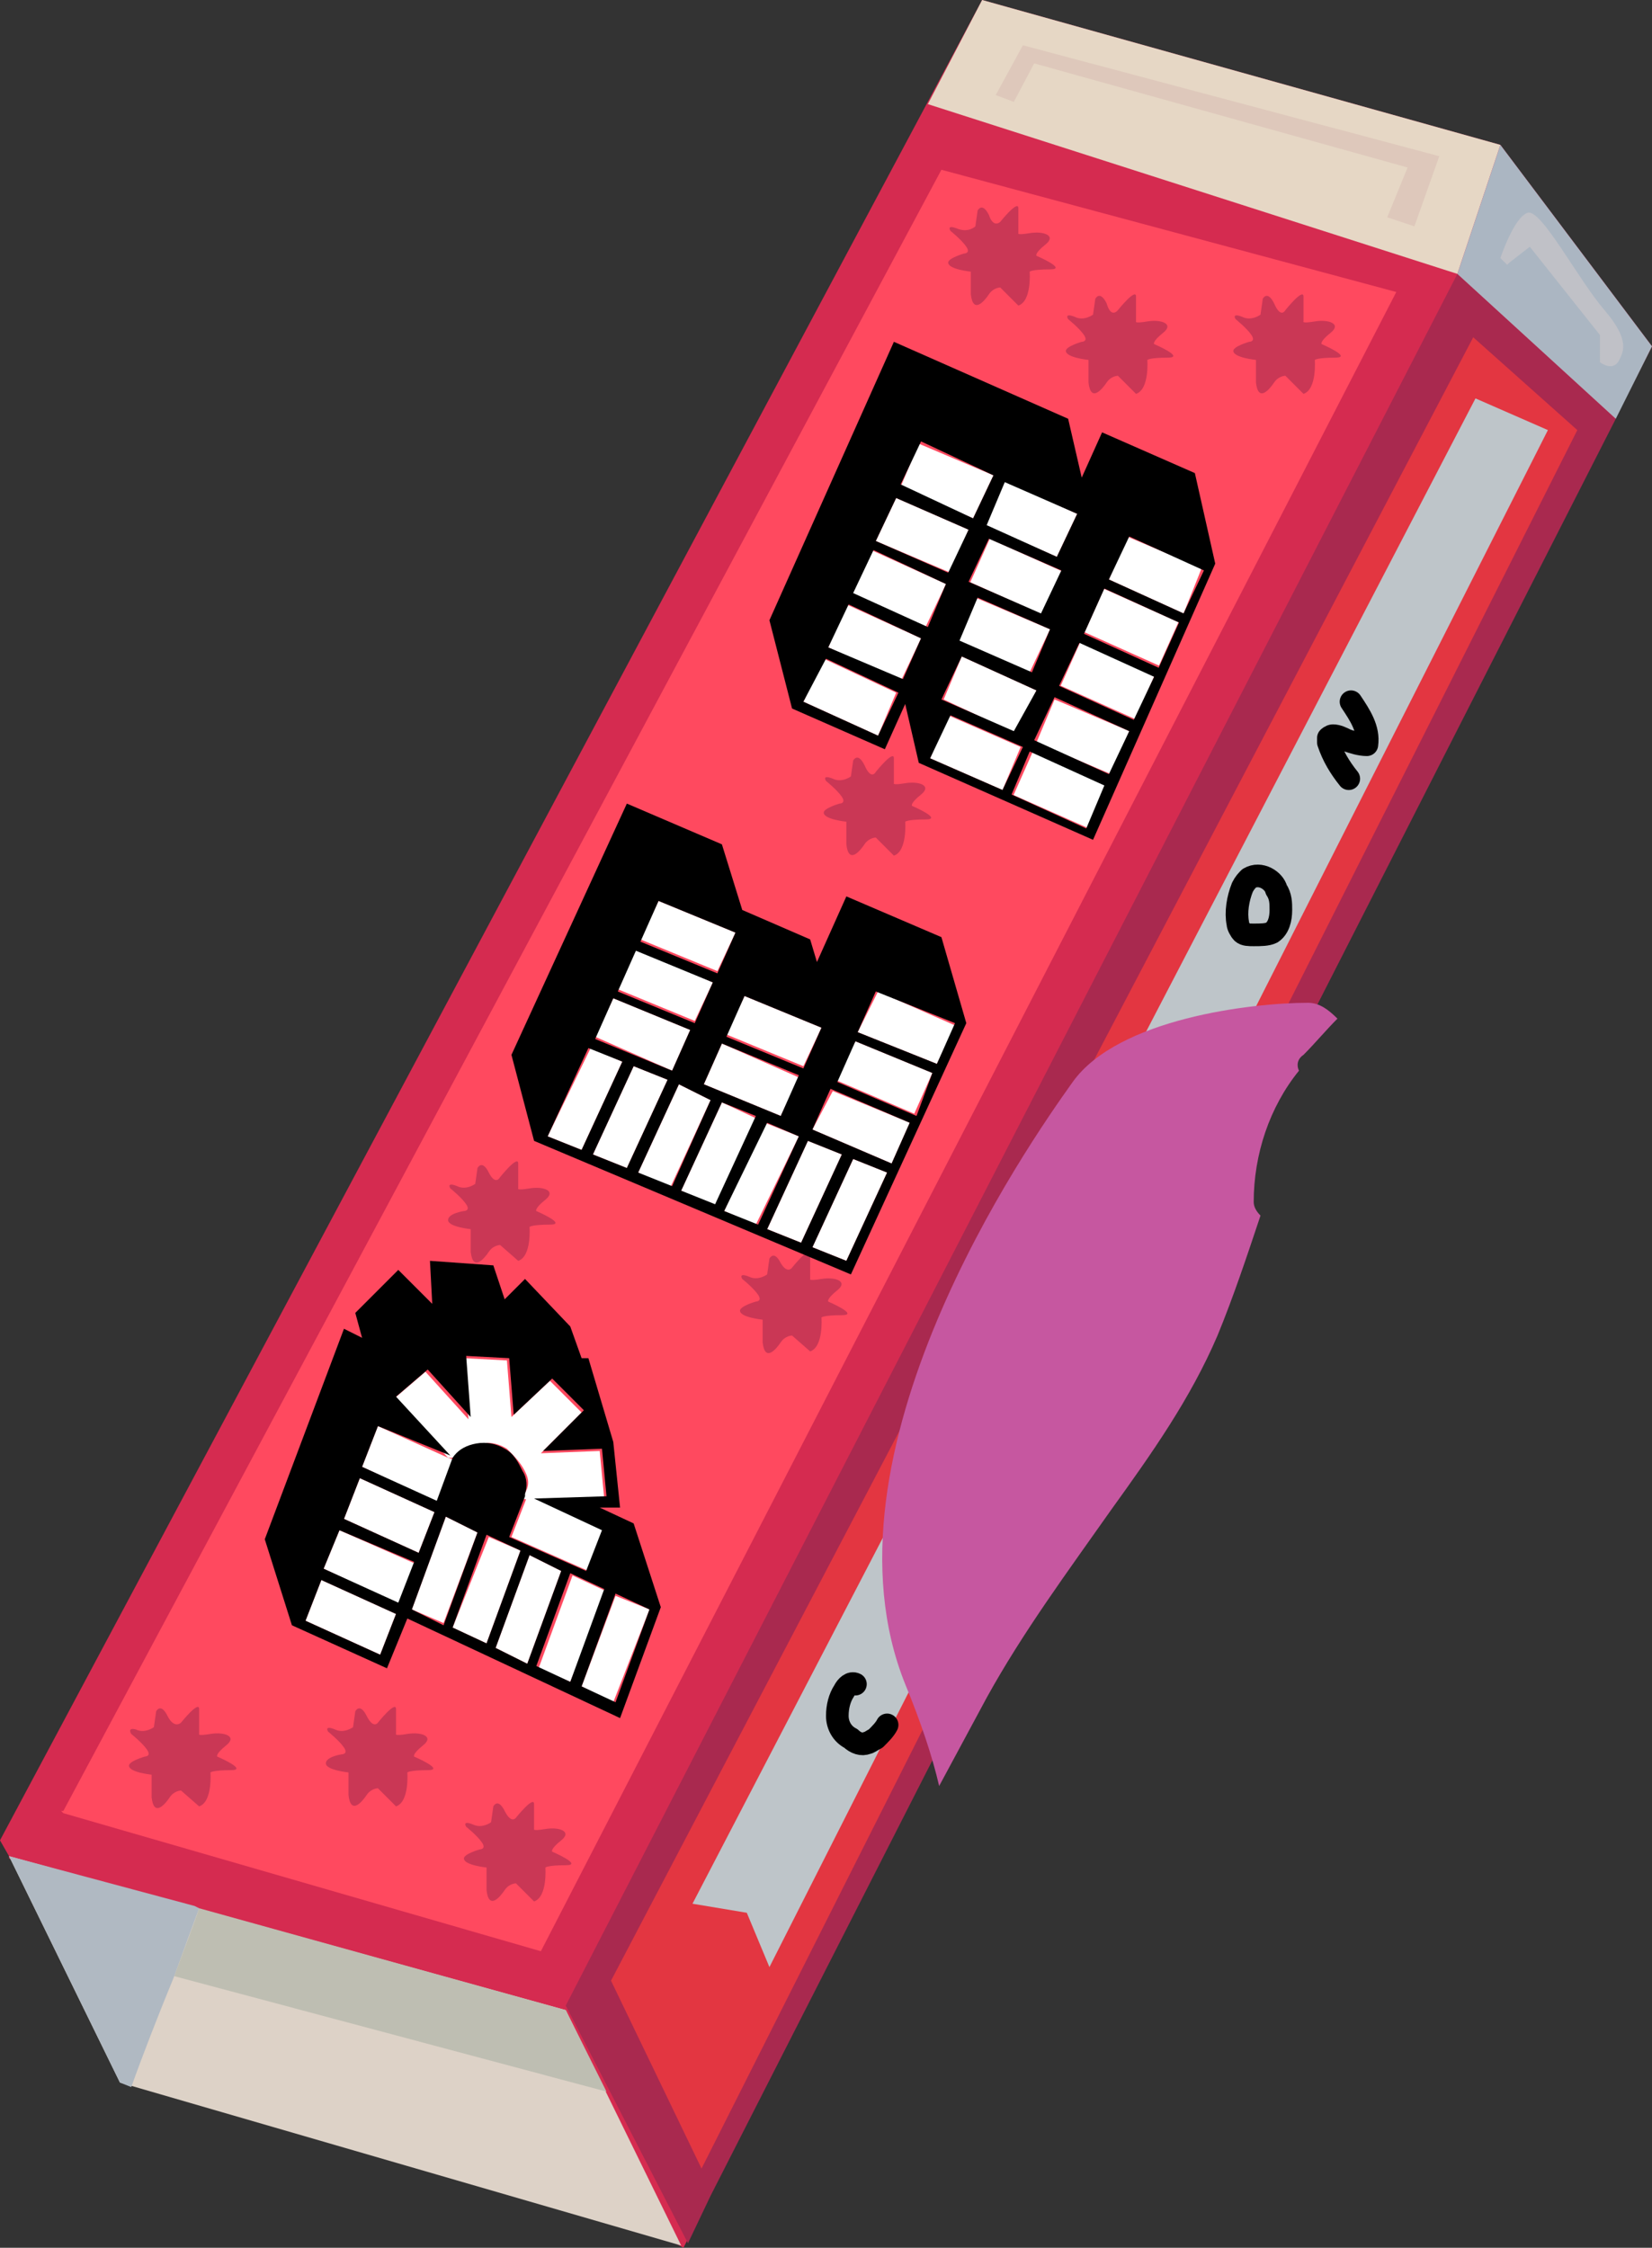 <?xml version="1.0" encoding="utf-8"?>
<!-- Generator: Adobe Illustrator 24.1.3, SVG Export Plug-In . SVG Version: 6.00 Build 0)  -->
<svg version="1.1" id="rood-snoep" xmlns="http://www.w3.org/2000/svg" xmlns:xlink="http://www.w3.org/1999/xlink" x="0px" y="0px"
	 width="73px" height="99.3px" viewBox="0 0 73 99.3" style="enable-background:new 0 0 73 99.3;" xml:space="preserve">
<rect x="0" y="0" width="73" height="99.3" fill="#333333" stroke="none"/>
<style type="text/css">
	.st0{fill:#D52B50;}
	.st1{fill:#DDD2C7;}
	.st2{fill:#B0B9C2;}
	.st3{fill:#BEBEB2;}
	.st4{fill:#FF495F;}
	.st5{fill:#CA3755;}
	.st6{fill:#A9294F;}
	.st7{fill:#E33641;}
	.st8{fill:#BEC5C9;}
	.st9{fill:#E6D7C5;}
	.st10{fill:#DEC8BB;}
	.st11{fill:#ABB6C2;}
	.st12{fill:#C0C1C7;}
	.st13{fill:none;stroke:#000000;stroke-linecap:round;stroke-linejoin:round;stroke-miterlimit:10;}
	.st14{fill:#FFFFFF;}
	.st15{fill:#C657A0;}
</style>
<polyline class="st0" points="0.4,82 0.4,82.1 30.2,99.3 73,15.3 66.3,6.4 43.4,0 0,81.3 0.4,82 "/>
<polygon class="st1" points="5.3,92 30.1,99.2 25,88.8 0.4,82 "/>
<path class="st2" d="M8.8,84.3c-0.3,0.8-0.7,1.9-1.1,3C7,89,6.3,90.8,5.8,92.2L5.3,92L0.4,82l8.2,2.2L8.8,84.3z"/>
<path class="st3" d="M26.8,92.4L25,88.8L8.8,84.3c-0.3,0.9-0.7,1.9-1.1,3L26.8,92.4z"/>
<path id="_x3C_pad_x3E__1_" class="st4" d="M23.9,86.2L2.8,80.1l0,0L2.7,80h0.1L41.6,7.5l20.1,5.4L23.9,86.2z"/>
<path class="st5" d="M22.1,52c0,0,0.8-1,0.8-0.6s0,1.1,0,1.1s-0.1,0.1,0.5,0s1.2,0.1,0.7,0.5s-0.4,0.5-0.4,0.5s1.4,0.6,0.6,0.6
	s-0.9,0.1-0.9,0.1s0.1,1.3-0.5,1.5L22.1,55c0,0-0.3,0-0.5,0.3s-0.7,0.9-0.8,0v-1c0,0-1-0.1-1-0.4s0.7-0.4,0.7-0.4s0.3,0,0.1-0.3
	c-0.2-0.3-0.7-0.7-0.7-0.7s-0.2-0.3,0.3-0.1c0.4,0.2,0.8-0.1,0.8-0.1l0.1-0.7c0,0,0.2-0.4,0.5,0.2S22.1,52,22.1,52z"/>
<path class="st5" d="M35,56c0,0,0.8-1,0.8-0.6s0,1.1,0,1.1s-0.1,0.1,0.5,0s1.2,0.1,0.7,0.5s-0.4,0.5-0.4,0.5s1.4,0.6,0.6,0.6
	c-0.8,0-0.9,0.1-0.9,0.1s0.1,1.3-0.5,1.5L35,59c0,0-0.3,0-0.5,0.3s-0.7,0.9-0.8,0v-1c0,0-1-0.1-1-0.4c0-0.2,0.7-0.4,0.7-0.4
	s0.3,0,0.1-0.3s-0.7-0.7-0.7-0.7s-0.2-0.3,0.3-0.1c0.4,0.2,0.8-0.1,0.8-0.1l0.1-0.7c0,0,0.2-0.4,0.5,0.2C34.8,56.3,35,56,35,56z"/>
<path class="st5" d="M8,76.1c0,0,0.8-1,0.8-0.6s0,1.1,0,1.1s-0.1,0.1,0.5,0s1.2,0.1,0.7,0.5s-0.4,0.5-0.4,0.5s1.4,0.6,0.6,0.6
	s-0.9,0.1-0.9,0.1s0.1,1.3-0.5,1.5L8,79.1c0,0-0.3,0-0.5,0.3s-0.7,0.9-0.8,0v-1c0,0-1-0.1-1-0.4c0-0.2,0.7-0.4,0.7-0.4
	s0.3,0,0.1-0.3c-0.2-0.3-0.7-0.7-0.7-0.7S5.6,76.3,6,76.4c0.4,0.2,0.8-0.1,0.8-0.1l0.1-0.7c0,0,0.2-0.4,0.5,0.2
	C7.7,76.4,8,76.1,8,76.1z"/>
<path class="st5" d="M16.7,76.1c0,0,0.8-1,0.8-0.6s0,1.1,0,1.1s-0.1,0.1,0.5,0s1.2,0.1,0.7,0.5s-0.4,0.5-0.4,0.5s1.4,0.6,0.6,0.6
	S18,78.3,18,78.3s0.1,1.3-0.5,1.5L16.7,79c0,0-0.3,0-0.5,0.3s-0.7,0.9-0.8,0v-1c0,0-1-0.1-1-0.4s0.7-0.4,0.7-0.4s0.3,0,0.1-0.3
	s-0.7-0.7-0.7-0.7s-0.2-0.3,0.3-0.1c0.4,0.2,0.8-0.1,0.8-0.1l0.1-0.7c0,0,0.2-0.4,0.5,0.2S16.7,76.1,16.7,76.1z"/>
<path class="st5" d="M22.8,80.3c0,0,0.8-1,0.8-0.6s0,1.1,0,1.1s-0.1,0.1,0.5,0s1.2,0.1,0.7,0.5s-0.4,0.5-0.4,0.5s1.4,0.6,0.6,0.6
	s-0.9,0.1-0.9,0.1s0.1,1.3-0.5,1.5l-0.8-0.8c0,0-0.3,0-0.5,0.3s-0.7,0.9-0.8,0v-1c0,0-1-0.1-1-0.4c0-0.2,0.7-0.4,0.7-0.4
	s0.3,0,0.1-0.3c-0.2-0.3-0.7-0.7-0.7-0.7s-0.2-0.3,0.3-0.1c0.4,0.2,0.8-0.1,0.8-0.1l0.1-0.7c0,0,0.2-0.4,0.5,0.2
	S22.8,80.3,22.8,80.3z"/>
<path class="st5" d="M38.7,34.1c0,0,0.8-1,0.8-0.6s0,1.1,0,1.1s-0.1,0.1,0.5,0s1.2,0.1,0.7,0.5s-0.4,0.5-0.4,0.5s1.4,0.6,0.6,0.6
	c-0.8,0-0.9,0.1-0.9,0.1s0.1,1.3-0.5,1.5L38.7,37c0,0-0.3,0-0.5,0.3s-0.7,0.9-0.8,0v-1c0,0-1-0.1-1-0.4c0-0.2,0.7-0.4,0.7-0.4
	s0.3,0,0.1-0.3s-0.7-0.7-0.7-0.7s-0.2-0.3,0.3-0.1c0.4,0.2,0.8-0.1,0.8-0.1l0.1-0.7c0,0,0.2-0.4,0.5,0.2
	C38.5,34.5,38.7,34.1,38.7,34.1z"/>
<path class="st5" d="M44.2,9.8c0,0,0.8-1,0.8-0.6s0,1.1,0,1.1s-0.1,0.1,0.5,0s1.2,0.1,0.7,0.5s-0.4,0.5-0.4,0.5s1.4,0.6,0.6,0.6
	c-0.8,0-0.9,0.1-0.9,0.1s0.1,1.3-0.5,1.5l-0.8-0.8c0,0-0.3,0-0.5,0.3s-0.7,0.9-0.8,0v-1c0,0-1-0.1-1-0.4c0-0.2,0.7-0.4,0.7-0.4
	s0.3,0,0.1-0.3S42,10.2,42,10.2s-0.2-0.3,0.3-0.1s0.8-0.1,0.8-0.1l0.1-0.7c0,0,0.2-0.4,0.5,0.2C43.9,10.1,44.2,9.8,44.2,9.8z"/>
<path class="st5" d="M49.4,13.7c0,0,0.8-1,0.8-0.6s0,1.1,0,1.1s-0.1,0.1,0.5,0s1.2,0.1,0.7,0.5S51,15.2,51,15.2s1.4,0.6,0.6,0.6
	c-0.8,0-0.9,0.1-0.9,0.1s0.1,1.3-0.5,1.5l-0.8-0.8c0,0-0.3,0-0.5,0.3s-0.7,0.9-0.8,0v-1c0,0-1-0.1-1-0.4c0-0.2,0.7-0.4,0.7-0.4
	s0.3,0,0.1-0.3s-0.7-0.7-0.7-0.7S47,13.8,47.5,14c0.4,0.2,0.8-0.1,0.8-0.1l0.1-0.7c0,0,0.2-0.4,0.5,0.2
	C49.1,14.1,49.4,13.7,49.4,13.7z"/>
<path class="st5" d="M56.8,13.7c0,0,0.8-1,0.8-0.6s0,1.1,0,1.1s-0.1,0.1,0.5,0s1.2,0.1,0.7,0.5s-0.4,0.5-0.4,0.5s1.4,0.6,0.6,0.6
	c-0.8,0-0.9,0.1-0.9,0.1s0.1,1.3-0.5,1.5l-0.8-0.8c0,0-0.3,0-0.5,0.3s-0.7,0.9-0.8,0v-1c0,0-1-0.1-1-0.4c0-0.2,0.7-0.4,0.7-0.4
	s0.3,0,0.1-0.3s-0.7-0.7-0.7-0.7s-0.2-0.3,0.3-0.1c0.4,0.2,0.8-0.1,0.8-0.1l0.1-0.7c0,0,0.2-0.4,0.5,0.2
	C56.6,14.1,56.8,13.7,56.8,13.7z"/>
<path class="st5" d="M32.1,87.8l0.4-1.6c0,0,0.1-0.6-0.4,0c-0.4,0.6-0.7,1.1-0.7,1.1l-1-0.7c0,0-0.2-0.5-0.1,0.5
	c0.1,0.9,0.1,1.6,0.1,1.6L29.7,89c0,0-0.8,0.2-0.8,0.5c0,0.2-0.2,0.3,0.4,0.3s0.8,0,0.8,0L30,91.4c0,0,0.5,0.1,0.5-0.4
	s0.1-0.9,0.1-0.9l0.7,0.7c0,0,0.3,0.2,0.3-0.5s0.1-0.9,0.1-0.9l1.1-0.6c0,0,0.5-0.2-0.5-0.5C31.4,88,32.1,87.8,32.1,87.8z"/>
<polygon class="st6" points="31.4,97 71.4,18.5 64.4,12.1 25,88.6 30.4,99.1 "/>
<polygon class="st7" points="27,87.5 65.1,14.9 69.7,19 31,95.8 "/>
<polygon class="st8" points="30.6,84.1 65.2,17.6 68.4,19 34,86.9 33,84.5 "/>
<polygon class="st9" points="66.3,6.4 66.3,6.4 43.4,0 41,4.6 64.4,12.1 "/>
<polygon class="st10" points="44,4.2 45.2,2 63.6,6.9 62.5,10 61.3,9.6 62.2,7.4 45.7,2.8 44.8,4.5 "/>
<polygon class="st11" points="66.3,6.4 66.3,6.4 64.4,12.1 64.4,12.1 71.4,18.5 73,15.3 "/>
<path class="st12" d="M66.7,11.6l0.9-0.7l3.1,3.9V16c0,0,0.5,0.4,0.8,0c0.2-0.4,0.6-0.9-0.6-2.3s-2.8-4.5-3.4-4.3s-1.2,2-1.2,2
	l0.3,0.3L66.7,11.6z"/>
<path class="st13" d="M37.8,74.4c-0.2-0.1-0.4,0.1-0.5,0.3C37.1,75,37,75.4,37,75.8s0.2,0.8,0.6,1c0.2,0.2,0.5,0.3,0.7,0.2
	c0.1,0,0.2-0.1,0.4-0.2c0.2-0.2,0.4-0.4,0.5-0.6"/>
<path class="st13" d="M55.2,38.8c-0.1,0.1-0.2,0.2-0.3,0.4c-0.2,0.5-0.3,1.1-0.2,1.6c0,0.1,0.1,0.3,0.2,0.4c0.1,0.1,0.3,0.1,0.5,0.1
	c0.3,0,0.6,0,0.8-0.1c0.3-0.2,0.4-0.6,0.4-1c0-0.3,0-0.6-0.2-0.9C56.3,38.9,55.7,38.5,55.2,38.8z"/>
<path class="st13" d="M59.6,34.4c-0.4-0.5-0.7-1-0.9-1.6c0-0.1,0-0.2,0-0.2s0.1-0.1,0.2-0.1c0.2,0,0.4,0.1,0.6,0.2
	c0.3,0.1,0.6,0.2,0.9,0.2c0.1-0.7-0.3-1.3-0.7-1.9"/>
<g id="XMLID_6_">
	<g>
		<polygon class="st14" points="28.7,71.1 27.1,75.2 25.7,74.5 27.2,70.5 		"/>
		<polygon class="st14" points="26.8,70.3 25.2,74.3 23.8,73.7 25.3,69.6 		"/>
		<polygon class="st14" points="24.8,69.4 23.3,73.5 21.9,72.8 23.4,68.7 		"/>
		<polygon class="st14" points="26.7,67.6 26,69.4 22.6,67.9 23.3,66.1 23.7,66.2 		"/>
		<polygon class="st14" points="23,68.5 21.5,72.6 20,71.9 21.6,67.9 		"/>
		<polygon class="st14" points="21.1,67.7 19.6,71.7 18.2,71.1 19.7,67 		"/>
		<path class="st14" d="M23.2,65c-0.2-0.4-0.5-0.7-0.8-1c-0.5-0.3-0.9-0.3-1.4-0.2c-0.4,0.1-0.7,0.3-0.9,0.6h-0.3l-2.4-2.6l1.4-1.2
			l1.9,2.1L20.5,60l1.9,0.1l0.2,2.5l1.7-1.6l1.4,1.4l-1.8,1.8l2.6-0.1l0.2,2.1l-3.2,0.1l-0.4-0.1v-0.1C23.4,65.7,23.4,65.4,23.2,65z
			"/>
		<polygon class="st14" points="20.1,64.5 19.4,66.4 16,64.8 16.7,63 19.8,64.4 		"/>
		<polygon class="st14" points="19.2,66.8 18.5,68.6 15.2,67.1 15.9,65.3 		"/>
		<polygon class="st14" points="18.4,69.1 17.7,70.9 14.3,69.3 15,67.6 		"/>
		<polygon class="st14" points="17.5,71.3 16.8,73.1 13.5,71.6 14.2,69.8 		"/>
		<path d="M25.2,74.3l1.5-4.1l-1.5-0.7l-1.5,4.1L25.2,74.3z M28.7,71.1l-1.5-0.7l-1.5,4.1l1.5,0.7L28.7,71.1z M19.2,66.8L19.2,66.8
			l-3.3-1.5l-0.7,1.8l3.3,1.5L19.2,66.8z M21.1,67.7L19.7,67l-1.5,4.1l1.4,0.7L21.1,67.7z M23.4,68.7l-1.5,4.1l1.4,0.7l1.5-4.1
			L23.4,68.7z M24.4,60.9l-1.7,1.6L22.5,60l-1.9-0.1l0.2,2.7l-1.9-2.1l-1.4,1.2l2.4,2.6L16.7,63L16,64.8l3.3,1.5l0.7-1.9
			c0.2-0.3,0.5-0.5,0.9-0.6s0.9-0.1,1.4,0.2c0.4,0.2,0.6,0.6,0.8,1c0.2,0.3,0.2,0.7,0.1,1v0.1l-0.7,1.8l3.4,1.5l0.7-1.8l-3-1.4
			l3.2-0.1L26.6,64L24,64.1l1.8-1.8L24.4,60.9z M21.5,72.6l1.5-4.1l-1.5-0.7L20,71.9L21.5,72.6z M11.7,68l3.5-9.3l0.8,0.4L15.7,58
			l1.9-1.9l1.5,1.5L19,55.7l2.8,0.2l0.5,1.5l0.9-0.9l2,2.1l0.5,1.4H26l1.1,3.7l0.3,2.9h-0.9l1.5,0.7l1.2,3.7l-1.8,4.9L18,71.5
			l-0.9,2.2l-4.2-1.9L11.7,68z M17.5,71.3l-3.3-1.5l-0.7,1.8l3.3,1.5L17.5,71.3z M14.3,69.3l3.3,1.5l0.7-1.8L15,67.6L14.3,69.3z"/>
	</g>
</g>
<g id="XMLID_5_">
	<g>
		<polygon class="st14" points="53.1,25.1 52.3,27.1 49,25.6 49.8,23.7 		"/>
		
			<rect x="48.9" y="25.9" transform="matrix(0.409 -0.913 0.913 0.409 4.281 61.983)" class="st14" width="2.1" height="3.6"/>
		
			<rect x="47.9" y="28.3" transform="matrix(0.409 -0.913 0.913 0.409 1.443 62.45)" class="st14" width="2.1" height="3.6"/>
		<polygon class="st14" points="49.9,32.3 49.1,34.2 45.8,32.8 46.6,30.9 		"/>
		<rect x="45.8" y="33.1" transform="matrix(0.405 -0.914 0.914 0.405 -4.013 63.578)" class="st14" width="2.1" height="3.6"/>
		<polygon class="st14" points="47.6,22.7 46.7,24.6 43.5,23.2 44.3,21.2 		"/>
		
			<rect x="43.8" y="23.7" transform="matrix(0.409 -0.913 0.913 0.409 3.323 56.019)" class="st14" width="2.1" height="3.5"/>
		<polygon class="st14" points="46.4,27.8 45.5,29.7 42.3,28.3 43.1,26.4 		"/>
		<polygon class="st14" points="45.8,30.5 44.9,32.4 41.7,30.9 42.5,29 		"/>
		<polygon class="st14" points="45.1,33 44.3,34.9 41.1,33.5 41.9,31.6 		"/>
		<polygon class="st14" points="43.9,21 43,22.9 39.8,21.5 40.6,19.6 		"/>
		<polygon class="st14" points="42.8,23.4 42,25.3 38.7,23.9 39.6,22 		"/>
		<polygon class="st14" points="41.8,25.8 40.9,27.7 37.6,26.2 38.5,24.3 		"/>
		<polygon class="st14" points="40.7,28.2 39.8,30.1 36.6,28.6 37.4,26.7 		"/>
		<polygon class="st14" points="39.6,30.6 38.8,32.5 35.5,31 36.4,29.1 		"/>
		<path d="M52.3,27.1l0.9-1.9l-3.3-1.5L49,25.6L52.3,27.1z M43,22.9l0.9-1.9l-3.2-1.5l-0.9,1.9L43,22.9z M44.3,34.9l0.9-1.9L42,31.6
			l-0.9,1.9L44.3,34.9z M45.8,30.5L42.5,29l-0.9,1.9l3.2,1.4L45.8,30.5z M46.4,27.8l-3.2-1.4l-0.8,1.9l3.2,1.4L46.4,27.8z
			 M46.9,25.2l-3.2-1.4l-0.9,1.9l3.2,1.4L46.9,25.2z M49.9,32.3l-3.3-1.5l-0.9,1.9l3.3,1.5L49.9,32.3z M46.7,24.6l0.9-1.9l-3.2-1.4
			l-0.8,1.9L46.7,24.6z M51,29.9l-3.3-1.5l-0.9,1.9l3.3,1.5L51,29.9z M48,36.6l0.8-1.9l-3.3-1.5l-0.8,1.9L48,36.6z M52.1,27.5
			L48.8,26l-0.9,2l3.3,1.5L52.1,27.5z M40.7,28.2l-3.2-1.5l-0.9,1.9l3.3,1.4L40.7,28.2z M41.8,25.8l-3.2-1.5l-0.9,1.9l3.3,1.5
			L41.8,25.8z M38.8,32.5l0.9-1.9l-3.2-1.5l-1,1.9L38.8,32.5z M40,31.1l-0.9,2L35,31.3l-1-3.9l5.5-12.3l7.7,3.4l0.6,2.6l0.9-2
			l4.1,1.8l0.9,4l-5.4,12.2l-7.7-3.4L40,31.1z M42.8,23.4L39.6,22l-0.9,1.9l3.2,1.4L42.8,23.4z"/>
	</g>
</g>
<g id="XMLID_4_">
	<g>
		<polygon class="st14" points="42.2,45.3 41.4,47 37.9,45.6 38.8,43.8 		"/>
		<polygon class="st14" points="41.2,47.4 40.4,49.2 36.9,47.7 37.8,46 		"/>
		<polygon class="st14" points="40.2,49.6 39.4,51.4 35.9,49.9 36.8,48.2 		"/>
		<polygon class="st14" points="39.2,51.8 37.4,55.7 35.9,55.1 37.7,51.2 		"/>
		<polygon class="st14" points="37.2,51 35.4,54.9 33.9,54.3 35.7,50.4 		"/>
		<polygon class="st14" points="36.3,45.4 35.5,47.1 32.1,45.7 32.9,44 		"/>
		<polygon class="st14" points="35.3,47.6 34.5,49.3 31.1,47.9 31.9,46.1 		"/>
		<polygon class="st14" points="35.3,50.2 33.4,54.1 32,53.5 33.8,49.6 		"/>
		<polygon class="st14" points="33.4,49.4 31.6,53.3 30.1,52.6 31.9,48.7 		"/>
		<polygon class="st14" points="32.5,41.2 31.7,42.9 28.3,41.5 29.1,39.8 		"/>
		<polygon class="st14" points="31.5,43.4 30.7,45.1 27.3,43.7 28.1,41.9 		"/>
		<polygon class="st14" points="30,47.9 31.4,48.6 29.6,52.5 28.2,51.8 		"/>
		<polygon class="st14" points="30.5,45.5 29.7,47.3 26.3,45.8 27.1,44.1 		"/>
		<polygon class="st14" points="29.5,47.7 27.7,51.6 26.2,51 28,47.1 		"/>
		<polygon class="st14" points="27.5,46.9 25.7,50.8 24.2,50.2 26.1,46.3 		"/>
		<path d="M41.4,47l0.8-1.8l-3.5-1.4l-0.8,1.8L41.4,47z M35.3,50.2l-1.4-0.6L32,53.5l1.5,0.6L35.3,50.2z M34.5,49.3l0.8-1.8
			l-3.4-1.4l-0.8,1.8L34.5,49.3z M36.3,45.4L32.9,44l-0.8,1.8l3.4,1.4L36.3,45.4z M37.2,51l-1.5-0.6l-1.8,3.9l1.5,0.6L37.2,51z
			 M35.9,49.9l3.5,1.5l0.8-1.8l-3.5-1.5L35.9,49.9z M39.2,51.8l-1.5-0.6l-1.8,3.9l1.5,0.6L39.2,51.8z M41.2,47.4L37.8,46L37,47.8
			l3.5,1.5L41.2,47.4z M27.5,46.9L26,46.3l-1.8,3.9l1.5,0.6L27.5,46.9z M29.5,47.7L28,47.1L26.2,51l1.5,0.6L29.5,47.7z M31.5,43.4
			L28.1,42l-0.8,1.8l3.4,1.4L31.5,43.4z M32.5,41.2l-3.4-1.4l-0.8,1.8l3.4,1.4L32.5,41.2z M29.7,47.3l0.8-1.8l-3.4-1.4l-0.8,1.8
			L29.7,47.3z M37.6,56.3l-14-5.9l-1-3.8l5.1-11.1l4.2,1.8l0.9,2.9l3,1.3l0.3,1l1.3-2.9l4.2,1.8l1.1,3.8L37.6,56.3z M31.4,48.6
			L30,47.9l-1.8,3.9l1.5,0.6L31.4,48.6z M30.1,52.6l1.5,0.6l1.8-3.9l-1.5-0.6L30.1,52.6z"/>
	</g>
</g>
<path class="st15" d="M55.4,53.1c0-2.1,0.7-4.2,2-5.8c-0.1-0.2-0.1-0.5,0.2-0.7c0.5-0.5,1-1.1,1.5-1.6c-0.4-0.4-0.8-0.7-1.3-0.7
	c-2.5,0-8.4,0.7-10.4,3.5S35.9,64.2,40,74.4c0.7,1.7,1.2,3.2,1.5,4.5c0.7-1.3,1.4-2.6,2.1-3.9c1.6-2.9,3.6-5.6,5.5-8.3
	c1.8-2.5,3.5-4.9,4.7-7.7c0.7-1.7,1.3-3.5,1.9-5.3C55.5,53.5,55.4,53.3,55.4,53.1z"/>
</svg>
